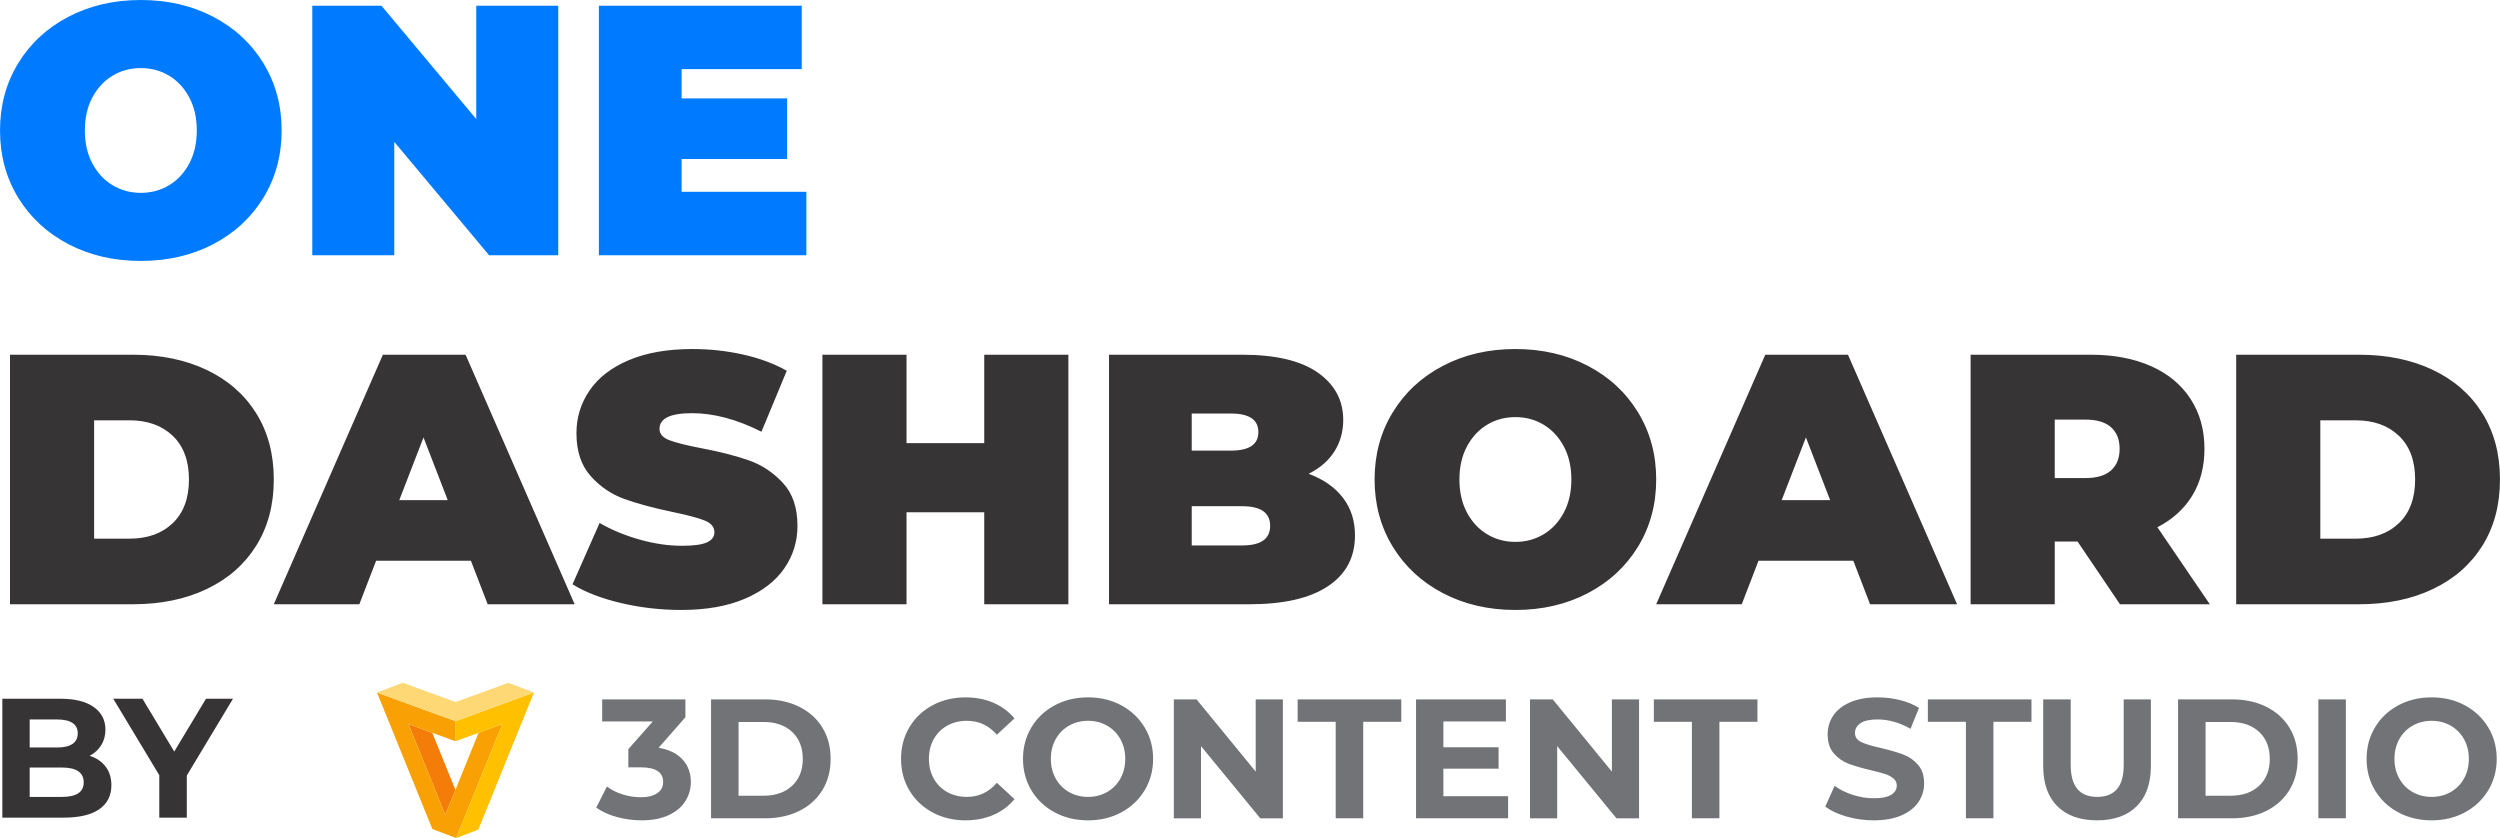 <?xml version="1.0" encoding="UTF-8"?>
<!DOCTYPE svg PUBLIC "-//W3C//DTD SVG 1.1//EN" "http://www.w3.org/Graphics/SVG/1.1/DTD/svg11.dtd">
<!-- Creator: CorelDRAW 2020 (64-Bit) -->
<svg xmlns="http://www.w3.org/2000/svg" xml:space="preserve" width="9.74in" height="3.265in" version="1.1" style="shape-rendering:geometricPrecision; text-rendering:geometricPrecision; image-rendering:optimizeQuality; fill-rule:evenodd; clip-rule:evenodd"
viewBox="0 0 8314.08 2787.05"
 xmlns:xlink="http://www.w3.org/1999/xlink"
 xmlns:xodm="http://www.corel.com/coreldraw/odm/2003">
 <defs>
  <style type="text/css">
   <![CDATA[
    .fil0 {fill:none}
    .fil10 {fill:#727376;fill-rule:nonzero}
    .fil9 {fill:#373435;fill-rule:nonzero}
    .fil8 {fill:#007AFF;fill-rule:nonzero}
    .fil3 {fill:#00CCCC;fill-rule:nonzero}
    .fil6 {fill:#50F1F9;fill-rule:nonzero}
    .fil4 {fill:#7BFFFB;fill-rule:nonzero}
    .fil1 {fill:#F37D08;fill-rule:nonzero}
    .fil2 {fill:#F9A104;fill-rule:nonzero}
    .fil5 {fill:#FFC000;fill-rule:nonzero}
    .fil7 {fill:#FFD876;fill-rule:nonzero}
   ]]>
  </style>
 </defs>
 <g id="Layer_x0020_1">
  <g id="_2546963391024">
   <line class="fil0" x1="1548.33" y1="2710.18" x2="1548.15" y2= "2709.72" />
   <line class="fil0" x1="1480.88" y1="2709.91" x2="1480.77" y2= "2710.18" />
   <polygon class="fil0" points="1515.23,2398.29 1515.23,2398.74 1514.59,2398.5 1515.22,2398.3 1515.22,2398.29 "/>
   <polygon class="fil1" points="1514.53,2626.89 1480.87,2709.9 1358.47,2408.12 1423.49,2431.89 1437.55,2437.04 "/>
   <polygon class="fil2" points="1670.43,2408.17 1548.13,2709.72 1516.8,2787.03 1516.79,2787.05 1437.87,2757.21 1437.87,2757.19 1285.47,2381.39 1253.73,2303.1 1253.71,2303.07 1253.76,2303.08 1326.71,2329.8 1405.79,2358.72 1515.23,2398.29 1515.23,2398.74 1515.23,2464.98 1514.59,2465.21 1437.54,2437.04 1423.49,2431.88 1358.46,2408.12 1480.87,2709.9 1514.53,2626.89 1515.16,2625.32 1591.53,2437.09 1605.71,2431.88 "/>
   <polygon class="fil3" points="1702.25,2329.86 1702.23,2329.89 1644.6,2350.95 "/>
   <polygon class="fil4" points="1738.37,2316.66 1702.23,2329.89 1644.6,2350.95 1702.25,2329.86 "/>
   <polygon class="fil5" points="1775.7,2303.02 1743.94,2381.33 1590.69,2759.14 1516.86,2787.04 1516.8,2787.03 1548.13,2709.72 1670.43,2408.17 1605.71,2431.88 1591.53,2437.09 1515.23,2464.98 1515.23,2398.29 1623.28,2358.77 1644.6,2350.95 1702.23,2329.89 1738.37,2316.66 1744.93,2314.26 "/>
   <polygon class="fil6" points="1516.86,2787.04 1516.79,2787.05 1516.8,2787.03 "/>
   <polygon class="fil7" points="1721.45,2282.47 1690.41,2270.74 1653.48,2284.25 1653.48,2284.27 1515.19,2334.81 1375.34,2283.66 1339.63,2270.61 1307.6,2282.72 1253.74,2303.05 1326.68,2329.78 1405.77,2358.69 1515.23,2398.29 1623.28,2358.77 1644.6,2350.95 1702.25,2329.86 1738.37,2316.66 1744.93,2314.26 1775.7,2303 1775.7,2302.96 "/>
  </g>
  <g id="_2546964109616">
   <path class="fil8" d="M468.28 867.8c-89.31,0 -169.53,-18.57 -240.66,-55.72 -71.13,-37.15 -126.85,-88.72 -167.16,-154.71 -40.31,-65.99 -60.46,-140.48 -60.46,-223.47 0,-82.99 20.15,-157.48 60.46,-223.47 40.31,-65.99 96.03,-117.57 167.16,-154.71 71.13,-37.15 151.35,-55.72 240.66,-55.72 89.31,0 169.53,18.57 240.66,55.72 71.13,37.14 126.85,88.71 167.16,154.71 40.31,65.99 60.46,140.48 60.46,223.47 0,82.99 -20.15,157.47 -60.46,223.47 -40.31,65.99 -96.03,117.57 -167.16,154.71 -71.13,37.15 -151.35,55.72 -240.66,55.72zm0 -226.43c34.77,0 66.19,-8.5 94.25,-25.49 28.06,-16.99 50.38,-41.1 66.98,-72.32 16.6,-31.22 24.89,-67.77 24.89,-109.66 0,-41.89 -8.3,-78.44 -24.89,-109.66 -16.6,-31.22 -38.93,-55.32 -66.98,-72.32 -28.06,-16.99 -59.47,-25.49 -94.25,-25.49 -34.77,0 -66.19,8.5 -94.25,25.49 -28.06,16.99 -50.38,41.1 -66.98,72.32 -16.6,31.22 -24.89,67.77 -24.89,109.66 0,41.89 8.3,78.44 24.89,109.66 16.6,31.22 38.93,55.32 66.98,72.32 28.06,16.99 59.47,25.49 94.25,25.49zm1388.25 -622.4l0 829.87 -229.99 0 -315.35 -377 0 377 -272.67 0 0 -829.87 229.99 0 315.35 377 0 -377 272.67 0zm825.13 618.85l0 211.02 -689.98 0 0 -829.87 674.56 0 0 211.02 -399.52 0 0 97.21 350.91 0 0 201.54 -350.91 0 0 109.07 414.93 0z"/>
   <path class="fil9" d="M33.19 1179.7l409.01 0c92.47,0 174.07,16.8 244.81,50.38 70.74,33.59 125.67,81.6 164.79,144.04 39.12,62.44 58.68,135.94 58.68,220.51 0,84.57 -19.56,158.07 -58.68,220.51 -39.12,62.44 -94.05,110.45 -164.79,144.04 -70.74,33.59 -152.34,50.38 -244.81,50.38l-409.01 0 0 -829.87zm397.15 611.73c60.07,0 108.08,-17.19 144.04,-51.57 35.96,-34.38 53.94,-82.79 53.94,-145.23 0,-62.44 -17.98,-110.85 -53.94,-145.23 -35.96,-34.38 -83.98,-51.57 -144.04,-51.57l-117.37 0 0 393.59 117.37 0zm1135.73 73.5l-315.35 0 -55.72 144.63 -284.53 0 362.77 -829.87 275.04 0 362.77 829.87 -289.27 0 -55.72 -144.63zm-77.06 -201.54l-80.62 -208.65 -80.62 208.65 161.23 0zm776.52 365.14c-68.76,0 -135.74,-7.71 -200.94,-23.12 -65.2,-15.41 -118.75,-36.16 -160.64,-62.24l90.1 -203.91c39.52,22.92 83.78,41.29 132.78,55.13 49,13.83 96.03,20.74 141.08,20.74 38.73,0 66.39,-3.75 82.99,-11.26 16.6,-7.51 24.9,-18.77 24.9,-33.79 0,-17.39 -10.87,-30.43 -32.6,-39.12 -21.73,-8.69 -57.5,-18.18 -107.29,-28.45 -64.02,-13.44 -117.37,-27.86 -160.05,-43.27 -42.68,-15.41 -79.83,-40.7 -111.44,-75.87 -31.62,-35.17 -47.42,-82.79 -47.42,-142.85 0,-52.17 14.62,-99.59 43.86,-142.27 29.24,-42.68 72.91,-76.27 131,-100.77 58.09,-24.5 128.63,-36.75 211.62,-36.75 56.91,0 112.82,6.13 167.75,18.38 54.93,12.25 103.34,30.23 145.23,53.94l-84.17 202.72c-81.41,-41.1 -158.46,-61.65 -231.17,-61.65 -71.92,0 -107.88,17.39 -107.88,52.16 0,16.6 10.67,29.05 32.01,37.35 21.34,8.3 56.51,17.19 105.51,26.67 63.23,11.86 116.58,25.49 160.05,40.9 43.47,15.41 81.21,40.5 113.22,75.28 32.01,34.78 48.01,82.2 48.01,142.27 0,52.16 -14.62,99.38 -43.87,141.67 -29.24,42.28 -72.91,75.87 -131,100.77 -58.09,24.89 -128.63,37.34 -211.62,37.34zm1287.48 -848.83l0 829.87 -279.78 0 0 -305.87 -258.45 0 0 305.87 -279.78 0 0 -829.87 279.78 0 0 294.01 258.45 0 0 -294.01 279.78 0zm799.05 395.97c49,18.18 86.94,44.65 113.81,79.43 26.87,34.78 40.31,76.66 40.31,125.67 0,72.71 -30.03,129.02 -90.1,168.94 -60.07,39.91 -147,59.87 -260.81,59.87l-467.1 0 0 -829.87 443.39 0c110.65,0 194.23,19.76 250.74,59.28 56.51,39.52 84.76,92.08 84.76,157.68 0,38.73 -9.68,73.5 -29.05,104.32 -19.36,30.82 -48.01,55.72 -85.95,74.69zm-388.85 -200.35l0 123.29 130.41 0c60.86,0 91.29,-20.55 91.29,-61.65 0,-41.1 -30.43,-61.65 -91.29,-61.65l-130.41 0zm168.34 438.64c61.65,0 92.47,-21.74 92.47,-65.2 0,-43.47 -30.82,-65.2 -92.47,-65.2l-168.34 0 0 130.41 168.34 0zm908.11 214.58c-89.31,0 -169.53,-18.57 -240.66,-55.72 -71.13,-37.15 -126.85,-88.72 -167.16,-154.71 -40.31,-65.99 -60.46,-140.48 -60.46,-223.47 0,-82.99 20.15,-157.48 60.46,-223.47 40.31,-65.99 96.03,-117.57 167.16,-154.71 71.13,-37.15 151.35,-55.72 240.66,-55.72 89.31,0 169.53,18.57 240.66,55.72 71.13,37.14 126.85,88.71 167.16,154.71 40.31,65.99 60.46,140.48 60.46,223.47 0,82.99 -20.15,157.47 -60.46,223.47 -40.31,65.99 -96.03,117.57 -167.16,154.71 -71.13,37.15 -151.35,55.72 -240.66,55.72zm0 -226.43c34.77,0 66.19,-8.5 94.25,-25.49 28.06,-16.99 50.38,-41.1 66.98,-72.32 16.6,-31.22 24.89,-67.77 24.89,-109.66 0,-41.89 -8.3,-78.44 -24.89,-109.66 -16.6,-31.22 -38.93,-55.32 -66.98,-72.32 -28.06,-16.99 -59.47,-25.49 -94.25,-25.49 -34.77,0 -66.19,8.5 -94.25,25.49 -28.06,16.99 -50.38,41.1 -66.98,72.32 -16.6,31.22 -24.89,67.77 -24.89,109.66 0,41.89 8.3,78.44 24.89,109.66 16.6,31.22 38.93,55.32 66.98,72.32 28.06,16.99 59.47,25.49 94.25,25.49zm1123.87 62.83l-315.35 0 -55.72 144.63 -284.53 0 362.77 -829.87 275.04 0 362.77 829.87 -289.27 0 -55.72 -144.63zm-77.06 -201.54l-80.62 -208.65 -80.62 208.65 161.23 0zm822.75 137.52l-75.87 0 0 208.65 -279.78 0 0 -829.87 399.52 0c76.66,0 143.45,12.65 200.35,37.94 56.9,25.29 100.77,61.65 131.59,109.07 30.83,47.42 46.24,102.75 46.24,165.97 0,59.28 -13.44,111.04 -40.31,155.3 -26.87,44.26 -65.6,79.43 -116.18,105.51l174.27 256.07 -298.75 0 -141.08 -208.65zm139.89 -308.24c0,-30.82 -9.49,-54.73 -28.45,-71.72 -18.97,-16.99 -47.42,-25.49 -85.36,-25.49l-101.96 0 0 194.43 101.96 0c37.94,0 66.39,-8.5 85.36,-25.49 18.97,-16.99 28.45,-40.9 28.45,-71.72zm387.66 -312.98l409.01 0c92.47,0 174.07,16.8 244.81,50.38 70.74,33.59 125.67,81.6 164.79,144.04 39.12,62.44 58.68,135.94 58.68,220.51 0,84.57 -19.56,158.07 -58.68,220.51 -39.12,62.44 -94.05,110.45 -164.79,144.04 -70.74,33.59 -152.34,50.38 -244.81,50.38l-409.01 0 0 -829.87zm397.15 611.73c60.07,0 108.08,-17.19 144.04,-51.57 35.96,-34.38 53.94,-82.79 53.94,-145.23 0,-62.44 -17.98,-110.85 -53.94,-145.23 -35.96,-34.38 -83.98,-51.57 -144.04,-51.57l-117.37 0 0 393.59 117.37 0z"/>
  </g>
  <path class="fil9" d="M298.07 2513.59c22.59,7.15 40.29,19.11 53.1,35.87 12.8,16.76 19.21,37.38 19.21,61.85 0,34.65 -13.46,61.29 -40.39,79.93 -26.93,18.64 -66.19,27.96 -117.78,27.96l-204.49 0 0 -395.42 193.19 0c48.2,0 85.2,9.22 111,27.68 25.8,18.45 38.69,43.5 38.69,75.13 0,19.21 -4.61,36.34 -13.84,51.4 -9.23,15.07 -22.13,26.93 -38.69,35.59zm-199.4 -120.89l0 93.21 90.95 0c22.59,0 39.73,-3.96 51.4,-11.86 11.67,-7.91 17.51,-19.59 17.51,-35.02 0,-15.44 -5.84,-27.02 -17.51,-34.74 -11.67,-7.72 -28.81,-11.58 -51.4,-11.58l-90.95 0zm106.76 257.59c24.1,0 42.27,-3.96 54.51,-11.86 12.24,-7.91 18.36,-20.15 18.36,-36.72 0,-32.77 -24.29,-49.14 -72.87,-49.14l-106.76 0 0 97.72 106.76 0zm415.76 -71.18l0 140.09 -91.51 0 0 -141.22 -153.08 -254.2 97.16 0 105.63 175.68 105.63 -175.68 89.82 0 -153.65 255.33z"/>
  <path class="fil10" d="M2190.13 2486.96c34.65,5.65 61.24,18.59 79.65,38.7 18.41,20.1 27.68,45.1 27.68,74.85 0,22.97 -6.07,44.2 -18.08,63.55 -12,19.35 -30.41,34.93 -55.08,46.6 -24.67,11.67 -54.89,17.51 -90.66,17.51 -27.87,0 -55.31,-3.72 -82.19,-11.02 -26.88,-7.3 -49.8,-17.79 -68.63,-31.35l35.59 -70.04c15.06,11.29 32.52,20.1 52.25,26.27 19.73,6.17 40.01,9.32 60.72,9.32 22.97,0 41.09,-4.47 54.23,-13.27 13.13,-8.8 19.77,-21.37 19.77,-37.56 0,-32.39 -24.76,-48.58 -74,-48.58l-41.8 0 0 -60.44 81.35 -92.08 -168.34 0 0 -73.43 276.79 0 0 59.31 -89.25 101.68zm174.55 -160.99l179.63 0c42.93,0 80.87,8.19 113.82,24.57 32.95,16.38 58.56,39.45 76.83,69.2 18.26,29.75 27.4,64.4 27.4,103.94 0,39.54 -9.17,74.24 -27.4,103.94 -18.22,29.7 -43.88,52.81 -76.83,69.2 -32.95,16.38 -70.98,24.57 -113.82,24.57l-179.63 0 0 -395.42zm175.11 320.29c39.54,0 71.12,-11.06 94.62,-33.05 23.49,-21.98 35.31,-51.87 35.31,-89.53 0,-37.66 -11.82,-67.55 -35.31,-89.53 -23.49,-21.98 -55.17,-33.05 -94.62,-33.05l-83.6 0 0 245.16 83.6 0zm670.82 81.91c-40.3,0 -76.73,-8.75 -109.3,-26.27 -32.57,-17.51 -58.18,-41.8 -76.83,-72.87 -18.64,-31.07 -27.96,-66.19 -27.96,-105.35 0,-39.16 9.32,-74.28 27.96,-105.35 18.64,-31.07 44.25,-55.36 76.83,-72.87 32.57,-17.51 69.2,-26.27 109.87,-26.27 34.27,0 65.29,6.08 92.92,18.08 27.63,12 50.94,29.37 69.76,51.97l-58.75 54.23c-26.74,-30.88 -59.88,-46.32 -99.42,-46.32 -24.48,0 -46.32,5.36 -65.53,16.1 -19.21,10.73 -34.18,25.71 -44.91,44.91 -10.73,19.2 -16.1,41.05 -16.1,65.52 0,24.48 5.42,46.37 16.1,65.53 10.68,19.16 25.75,34.23 44.91,44.91 19.16,10.68 41.05,16.1 65.53,16.1 39.54,0 72.68,-15.63 99.42,-46.88l58.75 54.23c-18.83,22.97 -42.23,40.53 -70.05,52.54 -27.82,12 -58.93,18.08 -93.2,18.08zm407.84 0c-41.05,0 -78.05,-8.85 -111,-26.55 -32.95,-17.7 -58.75,-42.08 -77.39,-73.15 -18.64,-31.07 -27.96,-66 -27.96,-104.79 0,-38.79 9.32,-73.72 27.96,-104.78 18.64,-31.07 44.44,-55.45 77.39,-73.15 32.95,-17.7 69.95,-26.55 111,-26.55 41.05,0 78,8.9 110.72,26.55 32.71,17.65 58.56,42.08 77.39,73.15 18.83,31.07 28.25,66 28.25,104.78 0,38.79 -9.42,73.72 -28.25,104.79 -18.83,31.07 -44.67,55.5 -77.39,73.15 -32.71,17.65 -69.67,26.55 -110.72,26.55zm0 -77.95c23.35,0 44.49,-5.41 63.27,-16.1 18.78,-10.68 33.61,-25.7 44.34,-44.91 10.73,-19.21 16.1,-41.05 16.1,-65.53 0,-24.48 -5.42,-46.37 -16.1,-65.52 -10.69,-19.16 -25.51,-34.18 -44.34,-44.91 -18.83,-10.73 -39.92,-16.1 -63.27,-16.1 -23.35,0 -44.44,5.36 -63.27,16.1 -18.83,10.73 -33.61,25.71 -44.34,44.91 -10.73,19.2 -16.1,41.05 -16.1,65.52 0,24.48 5.42,46.37 16.1,65.53 10.68,19.16 25.56,34.23 44.34,44.91 18.78,10.68 39.92,16.1 63.27,16.1zm647.92 -324.24l0 395.42 -75.13 0 -197.14 -240.08 0 240.08 -90.38 0 0 -395.42 75.69 0 196.58 240.07 0 -240.07 90.38 0zm175.68 74.56l-126.53 0 0 -74.56 344.58 0 0 74.56 -126.53 0 0 320.85 -91.51 0 0 -320.85zm573.35 247.42l0 73.43 -306.17 0 0 -395.42 298.82 0 0 73.43 -207.88 0 0 85.86 183.59 0 0 71.18 -183.59 0 0 91.51 215.22 0zm435.52 -321.98l0 395.42 -75.13 0 -197.14 -240.08 0 240.08 -90.38 0 0 -395.42 75.69 0 196.58 240.07 0 -240.07 90.38 0zm175.68 74.56l-126.53 0 0 -74.56 344.58 0 0 74.56 -126.53 0 0 320.85 -91.51 0 0 -320.85zm604.6 327.63c-31.26,0 -61.48,-4.24 -90.66,-12.71 -29.19,-8.47 -52.63,-19.49 -70.33,-33.04l31.07 -68.92c16.95,12.43 37.09,22.41 60.44,29.94 23.35,7.53 46.69,11.3 70.04,11.3 25.98,0 45.19,-3.86 57.62,-11.58 12.43,-7.72 18.64,-17.98 18.64,-30.79 0,-9.42 -3.67,-17.23 -11.02,-23.44 -7.34,-6.21 -16.76,-11.2 -28.25,-14.97 -11.49,-3.77 -27.02,-7.91 -46.6,-12.43 -30.13,-7.15 -54.79,-14.31 -74,-21.47 -19.21,-7.15 -35.68,-18.64 -49.43,-34.46 -13.74,-15.81 -20.62,-36.91 -20.62,-63.27 0,-22.97 6.21,-43.78 18.64,-62.42 12.43,-18.64 31.16,-33.42 56.2,-44.35 25.04,-10.92 55.64,-16.38 91.79,-16.38 25.23,0 49.9,3.01 74,9.04 24.1,6.03 45.19,14.69 63.27,25.99l-28.25 69.48c-36.53,-20.71 -73.06,-31.07 -109.59,-31.07 -25.61,0 -44.53,4.14 -56.77,12.43 -12.24,8.28 -18.36,19.21 -18.36,32.76 0,13.56 7.06,23.63 21.18,30.22 14.12,6.59 35.68,13.09 64.68,19.49 30.13,7.16 54.79,14.31 74,21.47 19.21,7.15 35.68,18.45 49.43,33.89 13.75,15.44 20.62,36.34 20.62,62.7 0,22.6 -6.31,43.21 -18.92,61.85 -12.62,18.64 -31.54,33.42 -56.77,44.34 -25.23,10.92 -55.92,16.38 -92.08,16.38zm306.73 -327.63l-126.53 0 0 -74.56 344.58 0 0 74.56 -126.53 0 0 320.85 -91.51 0 0 -320.85zm436.09 327.63c-56.49,0 -100.46,-15.63 -131.9,-46.89 -31.44,-31.26 -47.17,-75.88 -47.17,-133.88l0 -221.43 91.51 0 0 218.05c0,70.8 29.37,106.2 88.12,106.2 28.62,0 50.46,-8.57 65.53,-25.7 15.06,-17.14 22.59,-43.97 22.59,-80.49l0 -218.05 90.38 0 0 221.43c0,58 -15.72,102.62 -47.17,133.88 -31.44,31.26 -75.41,46.89 -131.9,46.89zm269.45 -402.2l179.63 0c42.93,0 80.87,8.19 113.82,24.57 32.95,16.38 58.56,39.45 76.83,69.2 18.26,29.75 27.4,64.4 27.4,103.94 0,39.54 -9.13,74.19 -27.4,103.94 -18.26,29.75 -43.88,52.81 -76.83,69.2 -32.95,16.38 -70.89,24.57 -113.82,24.57l-179.63 0 0 -395.42zm175.11 320.29c39.54,0 71.08,-11.02 94.62,-33.05 23.54,-22.03 35.31,-51.87 35.31,-89.53 0,-37.66 -11.77,-67.5 -35.31,-89.53 -23.54,-22.03 -55.08,-33.05 -94.62,-33.05l-83.6 0 0 245.16 83.6 0zm291.48 -320.29l91.51 0 0 395.42 -91.51 0 0 -395.42zm376.78 402.2c-41.05,0 -78.05,-8.85 -111,-26.55 -32.95,-17.7 -58.75,-42.08 -77.39,-73.15 -18.64,-31.07 -27.96,-66 -27.96,-104.79 0,-38.79 9.32,-73.72 27.96,-104.78 18.64,-31.07 44.44,-55.45 77.39,-73.15 32.95,-17.7 69.95,-26.55 111,-26.55 41.05,0 77.95,8.85 110.72,26.55 32.77,17.7 58.56,42.08 77.39,73.15 18.83,31.07 28.25,66 28.25,104.78 0,38.79 -9.42,73.72 -28.25,104.79 -18.83,31.07 -44.62,55.45 -77.39,73.15 -32.76,17.7 -69.67,26.55 -110.72,26.55zm0 -77.95c23.35,0 44.44,-5.37 63.27,-16.1 18.83,-10.73 33.61,-25.7 44.34,-44.91 10.73,-19.21 16.1,-41.05 16.1,-65.53 0,-24.48 -5.37,-46.32 -16.1,-65.52 -10.73,-19.21 -25.51,-34.18 -44.34,-44.91 -18.83,-10.73 -39.92,-16.1 -63.27,-16.1 -23.35,0 -44.44,5.36 -63.27,16.1 -18.83,10.73 -33.61,25.7 -44.34,44.91 -10.73,19.21 -16.1,41.05 -16.1,65.52 0,24.48 5.37,46.32 16.1,65.53 10.73,19.21 25.51,34.18 44.34,44.91 18.83,10.73 39.92,16.1 63.27,16.1z"/>
 </g>
</svg>
